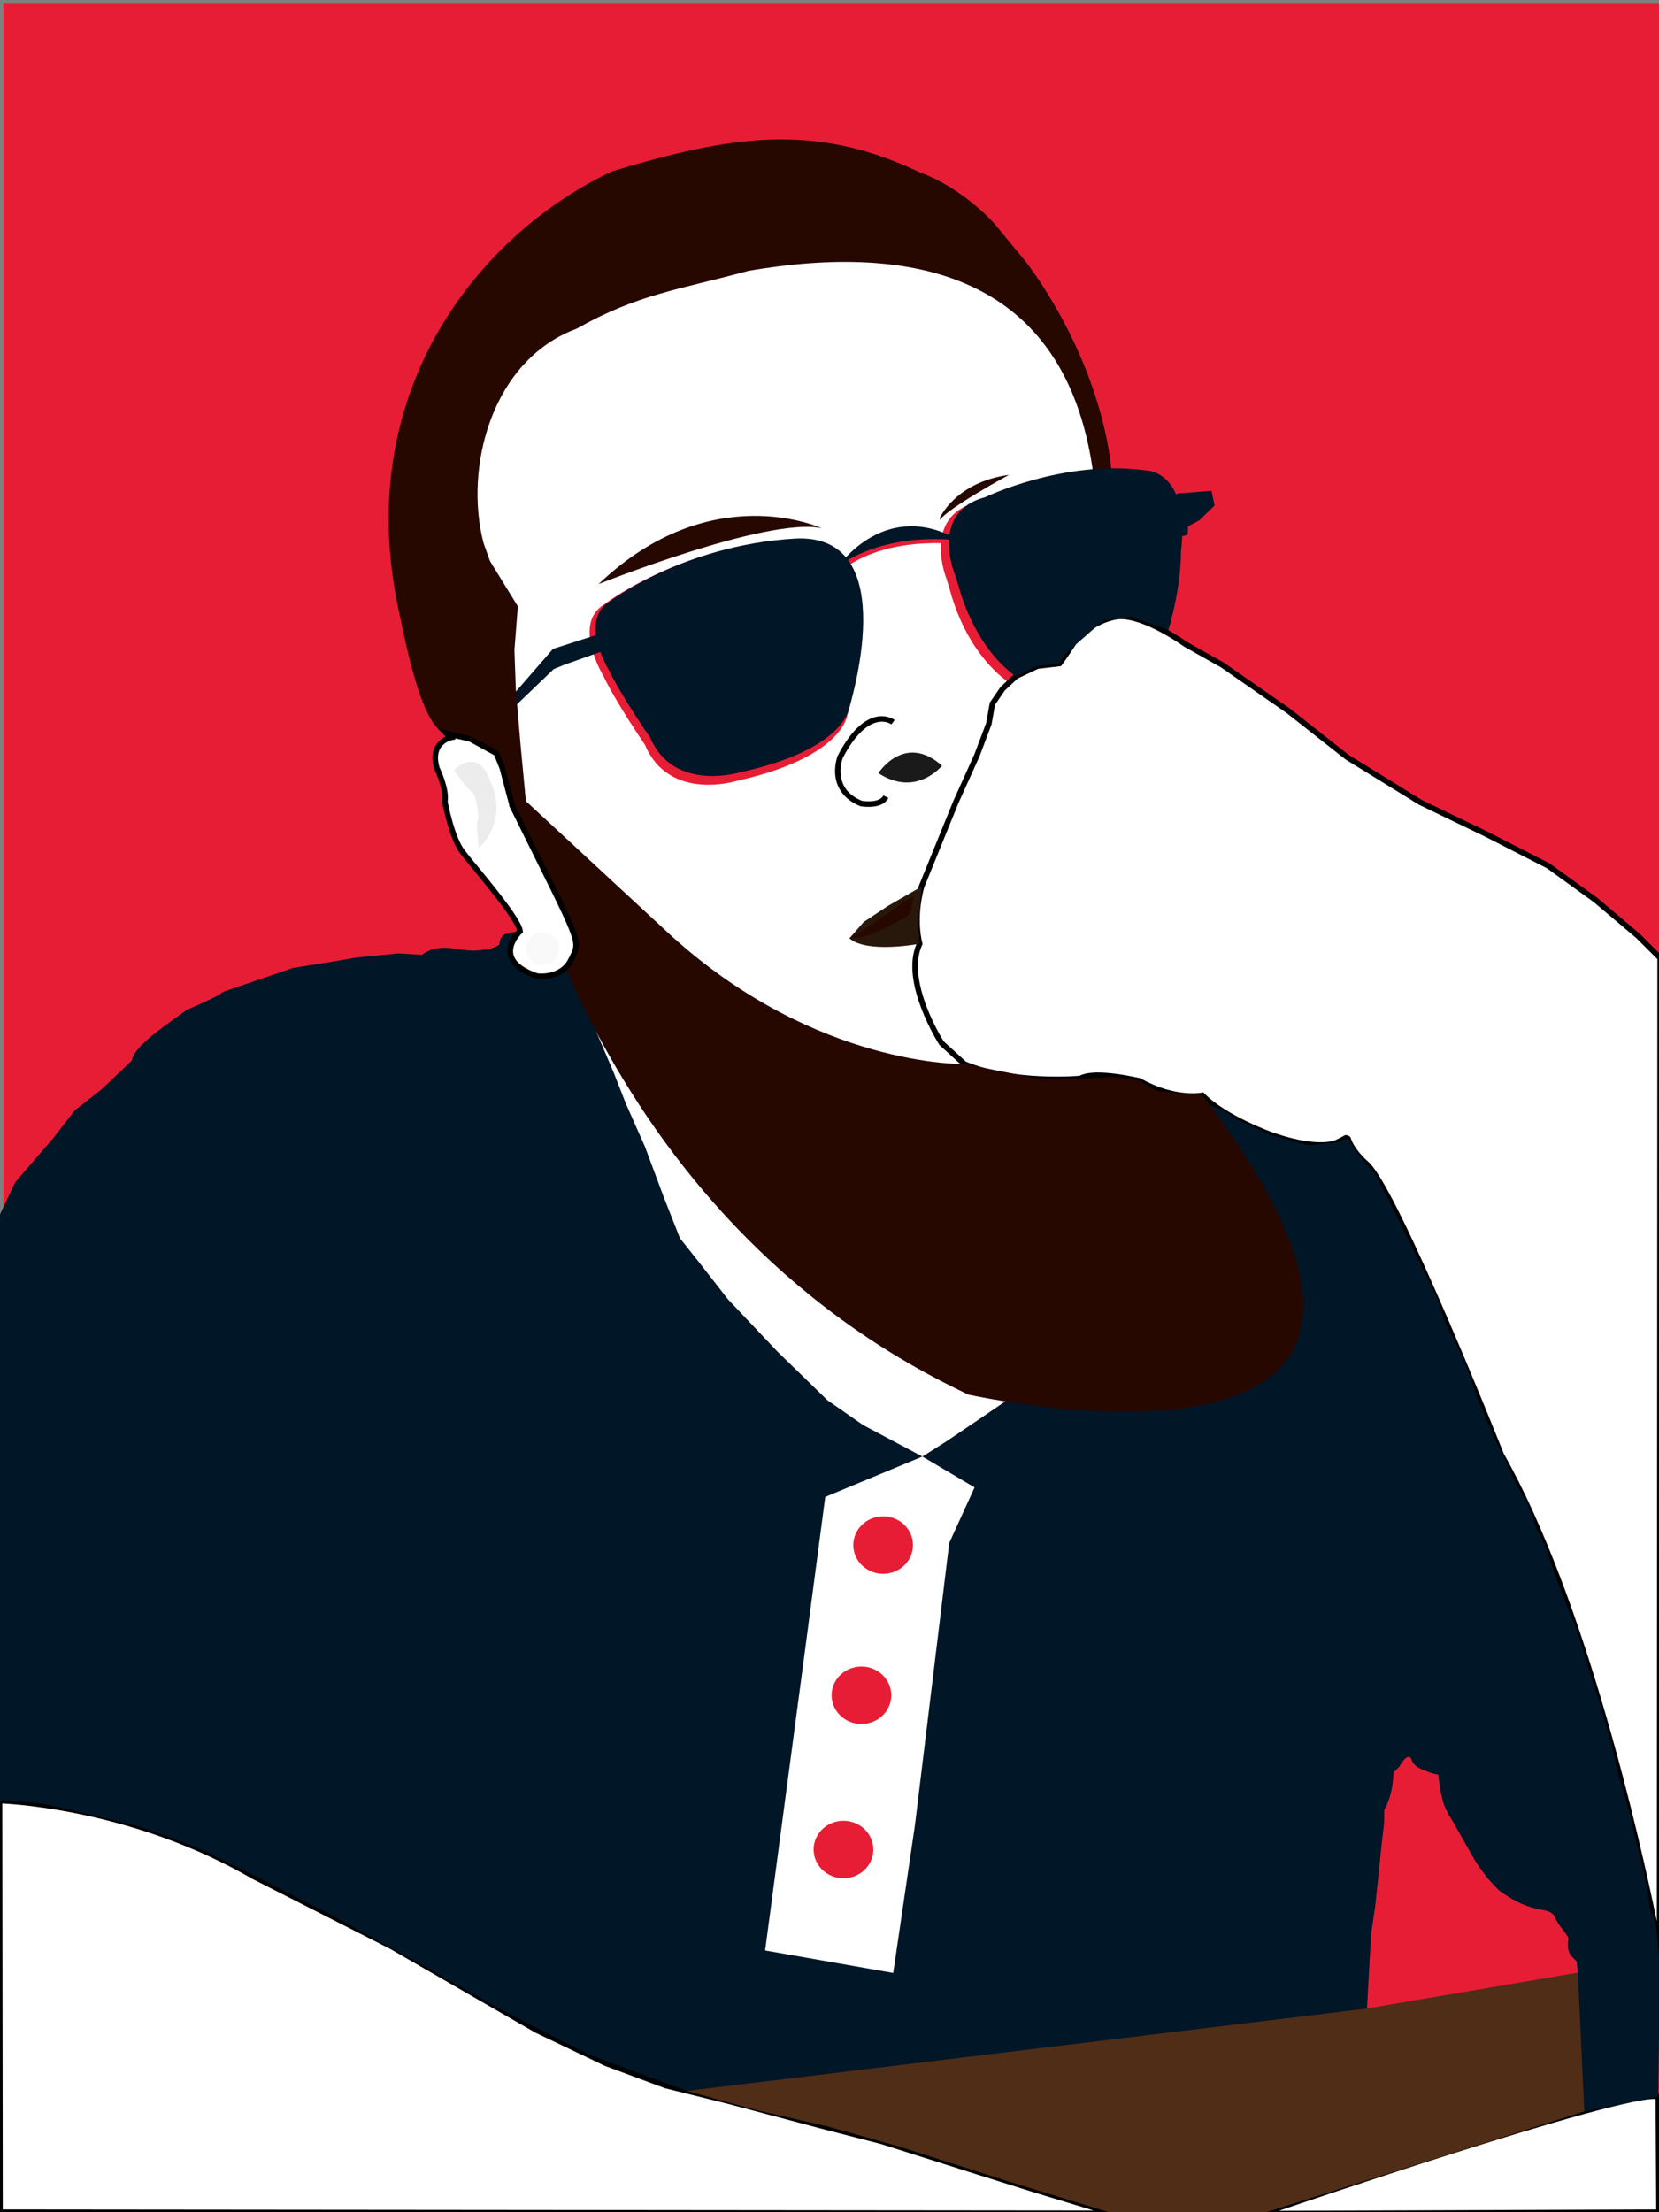 <svg width="3000" height="4000" xmlns="http://www.w3.org/2000/svg"><rect width="100%" height="100%" fill="#808080" stroke="none"/><path fill="#e71d36" d="M6.04 5.217h2998.989v3999.765H6.04z"/><path d="M908.073 1327.399l-21.133-122.707-28.153-88.46-18.724-164.876 17.717-223.35s82.488-124.357 95.433-125.783c12.946-1.425 74.813-68.08 116.29-77.124 41.476-9.044 184.765-44.413 184.765-44.413l159.672-58.971 205.154 13.925s121.353 42.274 127.353 43.424c6 1.15 163.623 121.51 163.623 121.51l62.978 128.689 24.977 144.147-102.286 587.889 24.478 569.803-564.914-14.18-275.908-321.809-114.592-197.908z" fill="#fff"/><g color="#000"><path style="-inkscape-stroke:none" d="M-.845 3255.706s235.597 6.792 459.746 137.243l249.825 126.915 159.444 92.12 102.192 58.84 125.03 59.779 108.902 40.476 112.5 27.905 169.12 44.988 108.542 27.947 172.82 54.753 106.381 33.457 137.83 41.8L0 4000z" fill="#fff"/><path style="-inkscape-stroke:none" d="M-.845 3255.706l-4.15 749.29 2016.482-3.068 1.45-4.785-137.804-41.791-106.352-33.448-172.945-54.793-108.656-27.976-169.14-44.994-112.268-27.846-108.426-40.3-124.655-59.6-102.023-58.74-159.557-92.188-249.867-126.936C235.896 3257.448 4.126 3249.92 4.126 3249.92c-6.207-.322-4.978-.131-4.971 5.787zm5.005 5.267c26.092 1.195 242.978 14.519 452.227 136.298l.123.07 249.832 126.92 159.33 92.055 102.361 58.936 125.406 59.959 109.377 40.654 112.733 27.96 169.1 44.983 108.427 27.918 172.693 54.713 106.413 33.467 105.482 31.988-1972.67-1.89z"/></g><g color="#000"><path style="-inkscape-stroke:none" d="M2281.722 4002.579s657.488-225.275 717.05-211.958L3000 4000z" fill="#fff"/><path style="-inkscape-stroke:none" d="M2991.375 3785.023c-3.224.044-6.872.344-11.035.817-8.325.945-18.557 2.706-30.488 5.168-23.864 4.923-54.504 12.653-89.57 22.293-70.135 19.28-157.943 46.203-243.885 73.54-171.885 54.676-336.295 111.007-336.295 111.007l1.62 4.73 723.307 2.404-1.279-218.37-3.887-.87c-2.466-.551-5.264-.763-8.488-.719zm.201 10.07c1.005-.01 1.405.114 2.225.15l1.17 199.775-682.473 2.449c37.06-12.626 159.339-54.148 306.93-101.096 85.874-27.316 173.607-54.214 243.504-73.428 34.948-9.607 65.446-17.293 88.94-22.14 11.746-2.424 21.747-4.136 29.597-5.028 3.924-.445 7.35-.654 10.107-.681z"/></g><path d="M1711.703 1046.968s-45.318-111.64 52.396-138.34c0 0 134.794-67.362 276.432-47.979 0 0 79.011-1.972 62.103 145.93 0 0 2.197 53.756-21.573 139.435l-64.054-23.675-48.876 6.694-63.884 57.75-11.663 18.948-38.17 4.561-32.058 22.108s-72.237-45.026-105.084-167.157z" fill="#e71d36"/><g color="#000"><path style="-inkscape-stroke:none" d="M3001 3523.355s-108.012-578.098-286.172-892.603c0 0-187.38-471.485-242.605-525.203 0 0-29.526-25.155-34.262-46.25l-1.4-4.039s-25.19 35.566-135.84-2.62c0 0-86.039-30.33-126.31-72.044 0 0-50.89 9.762-113.68-26.1 0 0-79.437-19.53-107.643-4.355 0 0-120.31 11.284-209.104-26.223l-41.4-37.768s-71.596-111.783-39.55-179.81c0 0-12.708-43.1 3.373-103.242l62.4-153.57 37.92-84.01 21.465-57.03 6.397-36.094 18.44-26.946 24.194-22.692 38.805-18.384 39.89-4.62s7.197-9.198 28.244-41.298c0 0 27.557-34.394 73.155-43.187 45.598-8.794 126.371 49.604 126.371 49.604l67.043 37.714 118.53 82.399 106.922 84.203 132.509 81.662 118.424 57.089 112.61 57.613 85.726 61.91 77.315 65.469 39.35 39.278z" fill="#fff"/><path style="-inkscape-stroke:none" d="M2026.164 1109.336c-3.351.08-6.623.41-9.793 1.021-47.61 9.182-76.111 44.971-76.111 44.971l-.149.186-.13.199c-18.975 28.939-25.54 37.648-26.819 39.324l-38.53 4.463-40.257 19.072-25.164 23.602-19.357 28.285-6.504 36.7-21.246 56.448-37.893 83.95-62.555 153.949-.08.3c-15.43 57.714-5.079 99.182-3.761 104.067-16.012 36.008-5.583 81.23 8.304 117.662 14.1 36.99 32.256 65.313 32.256 65.313l.354.552 42.52 38.79.79.333c90.617 38.278 211.516 26.596 211.516 26.596l1.01-.096.892-.478c11.59-6.236 38.338-5.901 61.397-2.957 22.563 2.88 41.321 7.445 42.138 7.644 59.09 33.461 106.65 27.633 113.631 26.563 20.95 20.92 51.8 38.4 77.873 50.97 26.8 12.92 48.563 20.59 48.563 20.59l.016.01.016.01c55.888 19.287 90.734 20.162 112.047 15.801 10.656-2.18 17.903-5.687 22.54-8.791.199-.132.257-.233.446-.365 3.55 10.975 11.609 21.363 19.016 29.654 8.013 8.97 15.236 15.159 15.601 15.47 6.1 5.935 15.117 19.032 25.432 36.903 10.317 17.874 22.13 40.62 34.765 66.434 25.271 51.629 53.851 115.551 80.707 177.802 53.713 124.503 100.538 242.323 100.538 242.323l.127.32.17.299c177.29 312.972 285.607 891.056 285.607 891.056l4.545 17.811 6.486-1811.95-40.963-40.888-77.619-65.726-86.191-62.247-113.002-57.814-118.246-57.002-132.045-81.375-106.815-84.12-118.845-82.618-67.118-37.756c-.512-.37-20.435-14.734-46.359-28.25-22.976-11.98-50.292-23.568-73.75-23.002zm.174 10.078c19.89-.208 46.616 10.145 68.953 21.791 25.528 13.31 45.469 27.719 45.469 27.719l.23.166 67.082 37.736 118.211 82.178 107.033 84.289 132.973 81.947 118.604 57.176 112.214 57.412 85.262 61.572 77.01 65.213 37.736 37.666-1.084 1739.317c-29.092-141.193-127.62-581.633-276.672-844.975-.177-.447-46.851-117.875-100.533-242.307-26.892-62.334-55.511-126.355-80.906-178.238-12.697-25.941-24.585-48.845-35.086-67.037-10.5-18.192-19.418-31.578-27.125-39.074l-.12-.115-.124-.108s-7.14-6.086-14.87-14.738c-7.729-8.653-16.175-21.782-17.755-28.8l-.062-.276s-1.515-5.648-10.297-5.557c0 0-16.19 9.485-23.348 11-18.944 3.876-52.018 3.442-106.777-15.455-.048-.017-21.254-7.497-47.512-20.156-26.287-12.674-57.51-30.623-76.83-50.635l-1.88-1.947-2.659.51s-48.82 9.56-110.26-25.532l-.607-.346-.678-.168s-20.095-4.945-43.806-7.972c-23.153-2.956-49.441-4.709-66.14 3.53-1.88.167-119.105 10.479-205.321-25.608l-40.18-36.655c-.898-1.414-17.69-28.007-31.014-62.96-13.687-35.909-22.869-79.745-7.908-111.504l.81-1.721-.536-1.824s-12.306-41.484 3.343-100.276l62.23-153.152 37.946-84.068 21.686-57.616 6.289-35.486 17.523-25.605 23.225-21.784 37.35-17.695 41.146-4.766 1.289-1.644s7.41-9.52 28.283-41.338c.21-.26 26.71-32.948 70.123-41.32 2.53-.488 5.233-.732 8.074-.762z"/></g><path d="M1090.896 1221.814s-56.753-93.852 1.66-129.045c0 0 134.772-104.503 339.316-117.074 204.543-12.57 100.1 318.434 100.1 318.434s-9.017 75.713-200.37 117.995c0 0-121.887 38.086-165.415-65.54 0 0-51.472-74.957-75.291-124.77z" fill="#e71d36"/><path d="M1525.737 1028.203s21.71-105.231 218.045-42.526c0 0-130.131-21.765-218.045 42.526z" fill="#e71d36"/><path d="M1101.376 1212.232s-55.763-90.877 1.632-124.954c0 0 132.423-101.19 333.4-113.363 200.977-12.172 98.355 308.34 98.355 308.34s-8.86 73.312-196.876 114.254c0 0-119.763 36.879-162.532-63.462 0 0-50.575-72.581-73.979-120.815z" fill="#011627"/><path d="M1517.737 1022.203s84.454-122.886 218.045-44.494c0 0-122.652-20.332-218.045 44.494zM873.389 1318.911l126.68-145.689 79.297-25.4 8.57 30.181-67.41 23.978-19.24 7.913-124.47 119.312zM2130.564 892.166l60.21-4.67 5.633 26.506-28.193 27.227-19.84 10.547-.588 15.199-10.767 2.71c2.03-26.34-21.302-75.45-6.455-77.519z" fill="#011627"/><path d="M1588.417 1397.936s46.88-73.732 115.09-13.437c0 0-46.839 58.157-115.09 13.437z" fill="#1a1a1a"/><path style="-inkscape-stroke:none" d="M1592.18 1295.055a46.535 46.535 0 0 0-6.995.882c-19.458 3.954-44.424 21.042-70.166 70.167l-.126.24-.098.252s-6.305 15.857-4.36 35.19c1.946 19.331 12.876 42.627 45 55.728l.487.199.517.092s9.356 1.712 20.1.896c10.743-.815 24.04-4.176 29.877-16.037l-8.971-4.416c-3.41 6.928-12.416 9.78-21.664 10.483-8.788.667-16.273-.573-17.043-.703-28.72-11.898-36.688-30.69-38.354-47.243-1.634-16.242 3.384-29.633 3.635-30.29 24.9-47.405 47.599-61.597 63.158-64.758 15.59-3.168 24.682 4.048 24.682 4.048l6.067-7.95s-10.169-7.543-25.747-6.78z" color="#000"/><path d="M1536.007 1696.63l25.957-29.646 43.598-28.868 60.845-35.018-5.536 68.507 1.127 21.147 1.035 13.588s-94.553 18.393-127.026-9.71z" fill="#28170b"/><path d="M1536.007 1696.63l38.425-23.973 26.346-17.912 39.615-28.272s14.005-7.585 12.15-4.507c-1.854 3.077-4.633 22.427-4.633 22.427l-6.133 11.934-28.788 15.268-28.827 14.651-26.939 8.282-21.216 2.101M926.646 1457.82l-18.519-69.748-10.494-26.01-46.83-25.75-44.006-10.556c-40.234-6.852-69.058-139.59-85.677-221.399-86.594-400.78 149.773-683.614 385.924-794.624 213.956-64.175 364.724-89.276 555.685 1.668 54.311 19.789 105.079 59.41 135.763 93.312l57.681 69.972c81.277 109.283 140.546 249.424 153.477 373.391l-33.078 5.197c-50.522-359.356-328.12-414.046-622.614-363.657-126.34 34.333-201.239 42.39-310.843 104.556-155.139 57.334-203.91 252.837-168.747 387.558l11.567 32.53 50.513 82.058-6.186 79.207 2.525 70.538 8.519 100.105 10.213 108.284z" fill="#260801"/><path d="M1726.885 1038.992s-47.36-113.045 54.758-140.08c0 0 140.869-68.21 288.891-48.582 0 0 82.573-1.997 64.903 147.765 0 0 2.296 54.433-22.545 141.19l-66.942-23.973-51.079 6.778-66.763 58.476-12.19 19.186-39.89 4.62-38.805 18.384s-70.19-41.591-104.518-165.258z" fill="#011627"/><g fill="#011627"><path d="M-2.826 2201.675l30.428-64.308 68.159-78.735 39.295-50.74 48.963-38.481 54.254-51.688c4.697-24.236 44.788-52.794 99.869-91.867 133.516-58.077-27.949-.278 192.119-75.79 132.088-20.438 96.164-17.064 132.088-20.438l57.96-5.757 42.635 2.596c33.098-24.935 69.031-5.084 99.355-7.858 17.812-1.763 25.866-1.576 40.459-10.234 2.04-22.455 15.026-21.178 37.746-24.674l-19.55 34.04 8.238 18.198 41.724 28.849 32.255 1.023 50.983-32.02 51.433 47.778c86.168 232.048 131.876 446.357 282.25 634.041l108.521 116.304 105.442 59.48 66.17 42.291 108.204-71.833 43.755-29.35 59.583 3.273 38.963 2.541 44.283 5.63 67.88-.528 44.664 1.625 47.71-5.648 47.844-8.09 41.83-15.327 56.018-21.947 43.26-33.51 30.748-46.931 1.8-49.916-1.292-44.773-13.635-64.031-41.284-43.324-38.935-43.641-33.633-52.717-1.969-69.333-28.84-49.121 27.65 11.236 27.218 17.451 58.618 26.815 67.833 18.368 55.861-5.897 6.448-4.285 9.409-1.123 15.432 25.237 32.806 36.876 28.467 54.91 73.959 149.335 12.664 28.323 13.358 40.124 22.854 43.957 21.008 50.766 13.953 41.463 30.7 71.383 21.957 44.69 15.854 34.839 22.952 40.84 14.432 41.473 15.164 30.09 13.702 39.456 11.183 31.995 18.013 45.225 13.04 30.82 15.043 47.315 13.512 45.53 12.672 38.101 12.497 43.866 12.148 41.575 6.783 32.599 6.838 26.434 5.76 17.576 14.821 52.955 6.585 32.876 14.694 56.7 8.48 41.823 5.225 35.804 9.543 22.973 7.509 75.105-2.796 238.289-78.389 16.211-55.466 10.887-20.273-29.7-6.213-27.487 3.11-19.982 7.244-8.072-1.575-46.265-9.633-32.01 8.313-28.816-3.392-39.808 10.766-18.767-2.346-20.713c-11.177-11.064-18.426-14.007-14.547-41.794-8.522-14.99-20.004-24.618-24.72-38.57-6.363-10.981-18.287-11.378-29.91-13.614-29.739-6.697-48.33-18.05-71.199-34.036l-20.357-21.645-15.767-21.526-7.753-11.885-19.679-34.554-18.53-32.839c-13.476-21.56-19.26-33.332-23.446-57.084l-3.558-24.179-.45-5.592c-9.879-1.302-18.657-4.916-27.691-8.805-9.61-3.496-15.595-7.613-19.98-16.192-5.61-20.547-22.754 9.44-22.915 10.89l-10.454 10.197c-1.202 25.871-4.947 45.9-16.704 67.822l-.349 23.678-5.112 44.44-4.664 45.738-6.45 61.14-7.242 48.236-8.118 146.72-146.024 19.524-94.586 20.063-116.344 28.167-98.092 8.802-48.334 3.843-208.608 6.53-316.485 40.93-63.419 10.56-137.56-.466"/><path d="M-2.826 2201.675l1.981 1054.03 74.816 4.98 54.5 11.98 116.643 28.19 60.915 20.574 68.054 27.135 67.535 33.796 63.655 32.402 98.04 50.38 69.011 37.861 97.18 53.339 120.79 68.826 69.804 36.594 106.653 54 175.121 64.837 14.09-126.742"/></g><path d="M1030.438 1753.58l253.676 409.54 103.54 107.859 117.248 102.293 152.08 98.402 94.17 49.885 41.282 7.825 27.495 3.118-53.716 36.61-55.547 37.522-42.696 27.051-107.521-57.155-64.09-44.616-90.658-88.195-89.493-94.597-52.864-67.697-33.769-42.543-29.562-74.992-33.607-90.245-34.74-78.387-22.021-56.162z" fill="#fff"/><path d="M915.893 1456l-34.303 80.658-5.097 8.696-29.559-30.333-23.859-61.595 5.986-47.44 33.834-11.354 39.007 28.555 13.27 19.667z" fill="#f2f2f2"/><path d="M1485.762 955.104s-199.89-93.05-403.358 100.983c0 0 305.354-121.973 403.358-100.983zM1699.466 936.51s28.47-64.71 125.205-77.935c0 0-110.802 60.073-124.755 81.47" fill="#260801"/><path d="M1667.97 2633.685l-175.656 72.915-38.067 288.52-70.692 531.61 231.646 40.633 39.423-268.016 61.889-509.452 45.834-100.45z" fill="#fff"/><ellipse cx="1596.989" cy="2793.696" rx="53.962" ry="51.972" fill="#e71d36"/><ellipse cx="1557.749" cy="3065.266" rx="53.962" ry="51.972" fill="#e71d36"/><ellipse cx="1525.251" cy="3344.207" rx="53.962" ry="51.972" fill="#e71d36"/><ellipse cx="1527.014" cy="3205.902" rx="53.962" ry="51.972" fill="none"/><path d="M926.646 1457.82s131.86 738.038 824.505 1063.739c0 0 1008.097 226.211 423.26-540.963l-82.278-8.132-31.402-17.968-42.063-7.132-65.58 2.777-80.595-.706-128.509-25.517s-266.696 6.578-529.58-231.444l-264.262-244.742z" fill="#260801"/><path d="M926.646 1457.82l-18.519-69.748-10.494-26.01-46.83-25.75-44.006-10.556 7.907 7.969s-38.827 8.596-24.473 55.885c0 0 18.203 37.03 14.251 60.045 0 0 11.86 64.25 31.233 89.982 19.374 25.734 101.896 119.573 104.79 144.064 0 0-55.681 51.697 30.41 81.087 0 0 44.15 6.815 61.953-29.88 17.802-36.696 20.007-20.856-106.222-277.087z" fill="#fff" stroke="#000" stroke-width="10"/><path d="M886.121 1410.898s-9.464-30.289-29.484-33.316c-20.02-3.028-35.537 15.533-35.537 15.533s26.055 37.014 32.89 39.467c6.835 2.453 13.478 49.235 9.968 50.477-3.51 1.243 1.872 50.195 1.872 50.195s55.61-47.77 20.291-122.356z" fill="#ececec"/><ellipse cx="981.157" cy="1715.587" rx="30.048" ry="29.943" fill="#f9f9f9"/><path d="M1241.872 3780.6l125.782 34.804 128.568 29.415 126.85 35.597 201.057 64.071 187.358 57.441 270.235.65 583.196-184.858-11.653-250.907-384.878 65.341L1241.872 3780.6" fill="#502d16"/></svg>